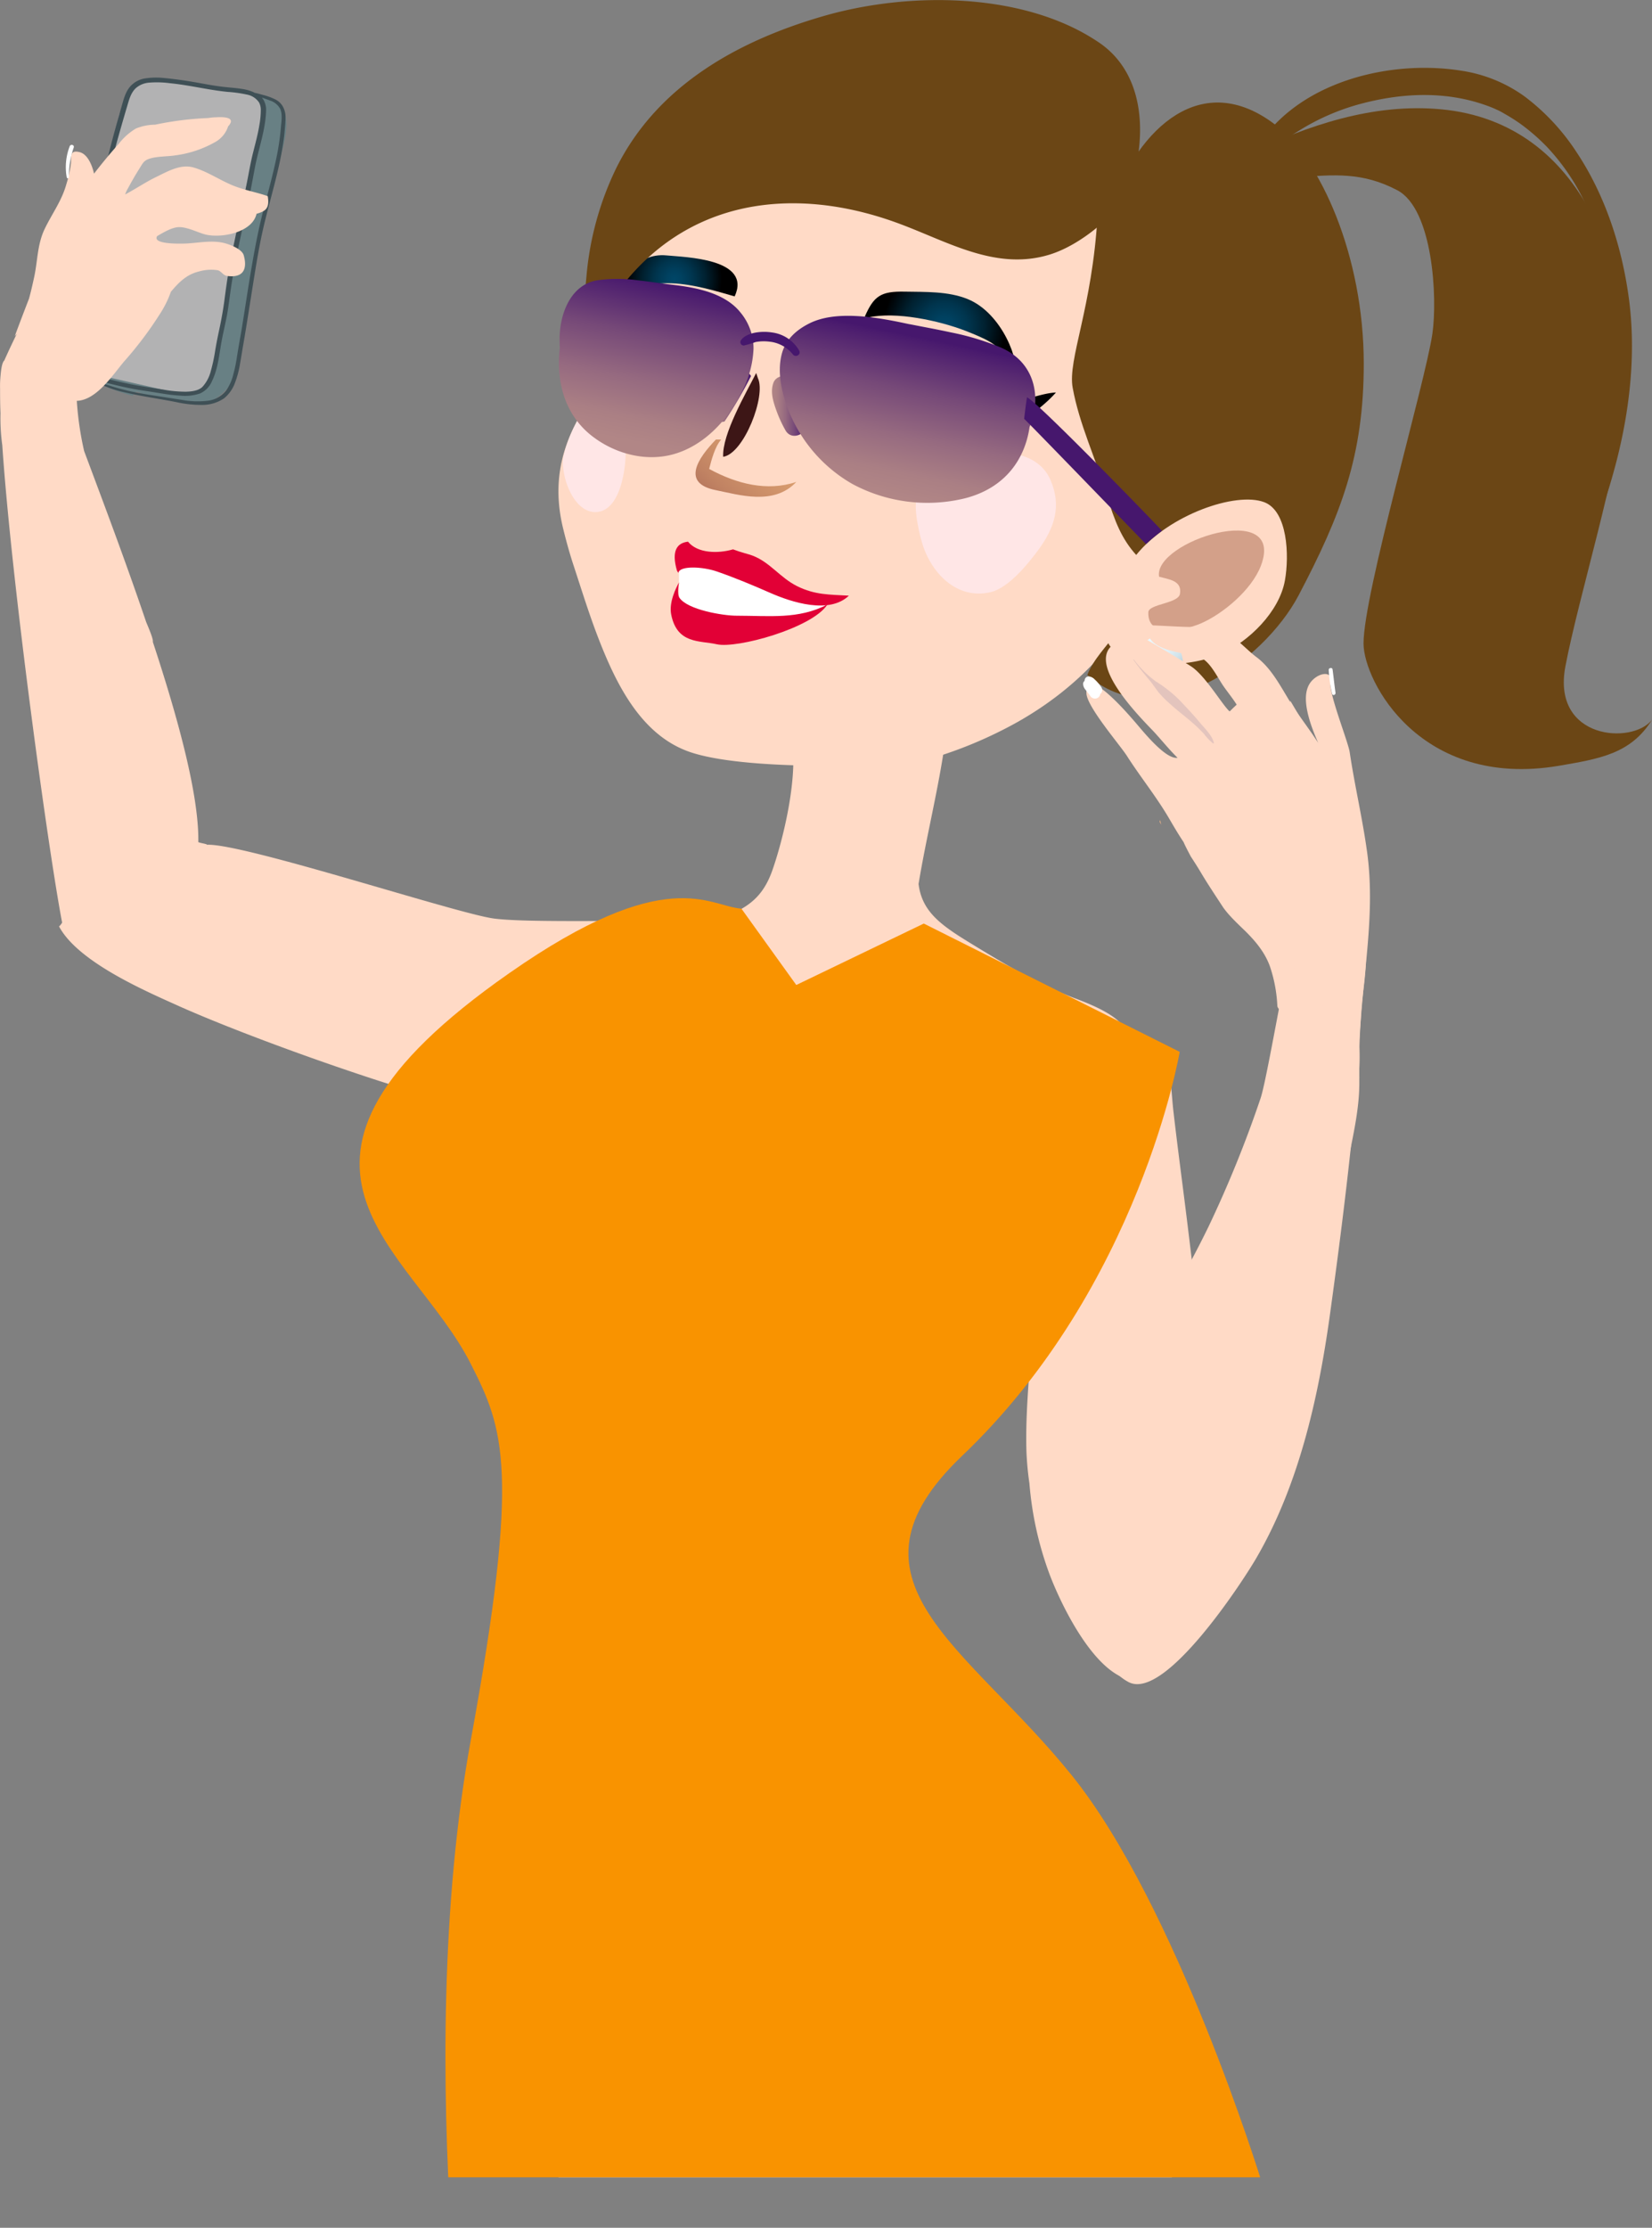 <svg xmlns="http://www.w3.org/2000/svg" xmlns:xlink="http://www.w3.org/1999/xlink" viewBox="0 0 430.26 580.11"><rect x="0" y="0" width="430.26" height="580.11" fill="#808080" stroke="none"/><defs><style>.cls-1{fill:none;}.cls-2{isolation:isolate;}.cls-3{clip-path:url(#clip-path);}.cls-4{fill:#688084;}.cls-5{fill:#b2b2b3;}.cls-6{fill:#3f5056;}.cls-7{fill:#ffdac6;}.cls-8{fill:#fff;}.cls-9{fill:#6b4615;}.cls-10{fill:#d3a089;}.cls-11{fill:url(#radial-gradient);}.cls-12{fill:url(#radial-gradient-2);}.cls-13{fill:url(#radial-gradient-3);}.cls-14{fill:#3d1616;mix-blend-mode:color-dodge;}.cls-15{fill:url(#radial-gradient-4);}.cls-16{fill:#e20036;}.cls-17{fill:url(#radial-gradient-5);}.cls-18{fill:url(#radial-gradient-6);}.cls-19{fill:url(#radial-gradient-7);}.cls-20{fill:url(#radial-gradient-8);}.cls-21{fill:url(#radial-gradient-9);}.cls-22{fill:url(#radial-gradient-10);}.cls-23{fill:#ffe6e6;}.cls-23,.cls-24,.cls-25,.cls-26,.cls-27,.cls-28,.cls-32,.cls-34{mix-blend-mode:multiply;}.cls-24{fill:url(#linear-gradient);}.cls-25{fill:url(#linear-gradient-2);}.cls-26{fill:url(#linear-gradient-3);}.cls-27{fill:url(#linear-gradient-4);}.cls-28{fill:#46176d;}.cls-29{fill:#e4b589;}.cls-30{fill:url(#radial-gradient-11);}.cls-31{fill:url(#radial-gradient-12);}.cls-32{fill:#e3b0a1;}.cls-33{fill:url(#radial-gradient-13);}.cls-35{fill:#e3c4bd;}.cls-36{fill:#f99300;}</style><clipPath id="clip-path" transform="translate(-82.4 -50.76)"><rect class="cls-1" width="526.33" height="617.73"/></clipPath><radialGradient id="radial-gradient" cx="-218.66" cy="407.76" r="12.35" gradientTransform="translate(411.13 -313.16) rotate(-8.88)" gradientUnits="userSpaceOnUse"><stop offset="0" stop-color="#004667"/><stop offset="0.16" stop-color="#004160"/><stop offset="0.39" stop-color="#00354e"/><stop offset="0.67" stop-color="#00202f"/><stop offset="0.97" stop-color="#000305"/><stop offset="1"/></radialGradient><radialGradient id="radial-gradient-2" cx="924.18" cy="-363.84" r="15.9" gradientTransform="translate(-653.64 284.66) rotate(12.87)" xlink:href="#radial-gradient"/><radialGradient id="radial-gradient-3" cx="342.27" cy="94.34" r="126.23" gradientUnits="userSpaceOnUse"><stop offset="0.02" stop-color="#fcc380"/><stop offset="0.38" stop-color="#fac17f"/><stop offset="0.55" stop-color="#f3ba7c"/><stop offset="0.67" stop-color="#e8ad76"/><stop offset="0.78" stop-color="#d79b6e"/><stop offset="0.87" stop-color="#c18363"/><stop offset="0.95" stop-color="#a76756"/><stop offset="1" stop-color="#94524d"/></radialGradient><radialGradient id="radial-gradient-4" cx="380.06" cy="213.62" r="19.03" gradientUnits="userSpaceOnUse"><stop offset="0.01" stop-color="#ebf9ff"/><stop offset="0.32" stop-color="#e9f7fd"/><stop offset="0.49" stop-color="#e1f0f6"/><stop offset="0.63" stop-color="#d3e4eb"/><stop offset="0.75" stop-color="#bfd2db"/><stop offset="0.86" stop-color="#a6bcc6"/><stop offset="0.95" stop-color="#87a1ad"/><stop offset="1" stop-color="#76929f"/></radialGradient><radialGradient id="radial-gradient-5" cx="307.18" cy="142.28" r="8.31" gradientTransform="matrix(0.97, 0.1, -0.17, 1.69, -19.59, -130.38)" gradientUnits="userSpaceOnUse"><stop offset="0" stop-color="#76b0c5"/><stop offset="0.15" stop-color="#6fabc1"/><stop offset="0.36" stop-color="#5d9eb7"/><stop offset="0.61" stop-color="#3e88a6"/><stop offset="0.88" stop-color="#146a8e"/><stop offset="1" stop-color="#005c83"/></radialGradient><radialGradient id="radial-gradient-6" cx="407.93" cy="189.06" r="8.91" gradientTransform="matrix(0.93, 0.09, -0.13, 1.69, -35.49, -202.88)" xlink:href="#radial-gradient-5"/><radialGradient id="radial-gradient-7" cx="306.76" cy="139.71" r="5.72" gradientTransform="translate(-45.9) scale(0.98 1)" xlink:href="#radial-gradient"/><radialGradient id="radial-gradient-8" cx="408.16" cy="185.95" r="5.15" gradientTransform="matrix(0.93, -0.02, 0.02, 1, -65.36, -29.03)" xlink:href="#radial-gradient"/><radialGradient id="radial-gradient-9" cx="421.52" cy="189.29" r="22.62" gradientTransform="matrix(0.93, -0.02, 0.02, 1, -65.36, -29.03)" xlink:href="#radial-gradient"/><radialGradient id="radial-gradient-10" cx="308.14" cy="140.95" r="14.7" gradientTransform="translate(-45.9) scale(0.98 1)" xlink:href="#radial-gradient"/><linearGradient id="linear-gradient" x1="267.58" y1="153.91" x2="278" y2="153.91" gradientUnits="userSpaceOnUse"><stop offset="0" stop-color="#b18686"/><stop offset="0.15" stop-color="#aa7f84"/><stop offset="0.38" stop-color="#966a80"/><stop offset="0.66" stop-color="#764978"/><stop offset="0.97" stop-color="#4a1b6e"/><stop offset="0.99" stop-color="#46176d"/></linearGradient><linearGradient id="linear-gradient-2" x1="283.47" y1="156.49" x2="292.4" y2="156.49" xlink:href="#linear-gradient"/><linearGradient id="linear-gradient-3" x1="248.02" y1="166.04" x2="256.69" y2="124.55" xlink:href="#linear-gradient"/><linearGradient id="linear-gradient-4" x1="312.83" y1="179.57" x2="321.5" y2="138.08" xlink:href="#linear-gradient"/><radialGradient id="radial-gradient-11" cx="243.34" cy="350.23" r="95.44" gradientUnits="userSpaceOnUse"><stop offset="0" stop-color="#ff5757"/><stop offset="0.41" stop-color="#fd5556"/><stop offset="0.59" stop-color="#f64f52"/><stop offset="0.73" stop-color="#e9444c"/><stop offset="0.85" stop-color="#d73544"/><stop offset="0.95" stop-color="#c02139"/><stop offset="0.98" stop-color="#b61934"/></radialGradient><radialGradient id="radial-gradient-12" cx="245.78" cy="524.11" r="113.54" xlink:href="#radial-gradient-11"/><radialGradient id="radial-gradient-13" cx="408.44" cy="295.08" r="57.43" gradientUnits="userSpaceOnUse"><stop offset="0" stop-color="#fcc18f"/><stop offset="0.44" stop-color="#fabf8e"/><stop offset="0.6" stop-color="#f4b88a"/><stop offset="0.71" stop-color="#e9ad83"/><stop offset="0.8" stop-color="#d99c79"/><stop offset="0.88" stop-color="#c4866c"/><stop offset="0.95" stop-color="#ab6b5c"/><stop offset="1" stop-color="#94524d"/></radialGradient></defs><title>Asset 5</title><g class="cls-2"><g id="Layer_2" data-name="Layer 2"><g id="Layer_1-2" data-name="Layer 1"><g class="cls-3"><path class="cls-4" d="M156.78,81c-.69-3.13-4.58-4.69-7.57-5.33L124,88.46c0,2.31-2.28,4.5-3.57,6.33-2.34,3.32-4.4,6.8-6.79,10.09a98.09,98.09,0,0,0-12,21.45c-1.86,4.8-5,12.35-3.44,17.56.76,2.62,3,3.34,5.31,4.5,4.12,2,9,4.37,13.55,5.45a1.06,1.06,0,0,1,1.57-.92c5,2.67,11.22,1.84,16.62,3.24a6.74,6.74,0,0,0,1-.36A15,15,0,0,0,143,150c1.66-3,1.36-6.79,2-10,.87-4.35,1.94-8.71,2.49-13.23,1.38-11.19,4.82-22.27,7.46-33.34C155.89,89.56,157.64,84.92,156.78,81Z" transform="translate(-82.4 -50.76)"/><polygon class="cls-5" points="34.68 21.85 37.55 20.53 66.39 24.17 69.02 27.82 62.86 54.05 55.02 99.22 51.85 101.69 48.2 102.8 22.91 97.04 18.98 93.34 17.06 89.62 17.45 86.1 31.07 29.86 33.43 23.23 34.68 21.85"/><path class="cls-6" d="M156,78.38a4.64,4.64,0,0,0-1.87-1.72,16.33,16.33,0,0,0-3.35-1.21c-.65-.19-1.3-.36-2-.52a10.92,10.92,0,0,0-3.27-1c-1.67-.28-3.37-.37-5.06-.57-2.64-.3-5.26-.85-7.89-1.29-2.48-.42-5-.77-7.48-1a18.81,18.81,0,0,0-5.14.15,6.51,6.51,0,0,0-3.63,2.06c-1.28,1.48-1.71,3.39-2.24,5.18C113,82.23,111.93,86,111,89.69c-.48,1.87-.92,3.75-1.34,5.64s-.72,3.76-1,5.65a.31.31,0,0,0,.61.12c.62-2.52,1.31-5,2-7.53s1.35-5.07,2.06-7.59,1.43-5,2.17-7.5c.5-1.66.91-3.41,2.21-4.71a5.93,5.93,0,0,1,3.55-1.49,25.66,25.66,0,0,1,5.4.15c5.07.49,10,1.77,15.06,2.26a34.14,34.14,0,0,1,4.94.69,4.89,4.89,0,0,1,3.21,2.06,4.13,4.13,0,0,1,.45,2.1,22.7,22.7,0,0,1-.33,3.58c-.4,2.52-1.08,5-1.7,7.47s-1.05,5-1.54,7.51-1.05,5.15-1.61,7.71c-1.11,5.13-2.25,10.24-3.16,15.4-.45,2.57-.79,5.14-1.13,7.72s-.8,5.07-1.33,7.58c-.4,1.85-.77,3.7-1.08,5.57a44,44,0,0,1-1.14,5.31,9.52,9.52,0,0,1-2.22,4.16c-1.08,1-2.88,1.18-4.35,1.21a33.33,33.33,0,0,1-5.81-.55c-1.86-.29-3.73-.56-5.59-.87-2.75-.45-5.48-1.05-8.18-1.73a27.6,27.6,0,0,1-6.51-2.2,5.8,5.8,0,0,1-2.35-2.14,5.12,5.12,0,0,1-1.32-3.76,7.09,7.09,0,0,1,0-1.13h0a15.4,15.4,0,0,0-.27,1.91,13.92,13.92,0,0,1-.07-2.14,38.8,38.8,0,0,1,1.74-8.83c2.52-9.11,4.67-18.3,6.36-27.57a.24.24,0,0,0-.47-.1c-2.24,9.37-4.42,18.75-7,28a36.42,36.42,0,0,0-1.63,8.69c-.07,2.5.5,5.55,3,6.94a8.61,8.61,0,0,0,.74.58,19,19,0,0,0,5.68,2.29c2.71.73,5.43,1.38,8.19,1.9,2.07.39,4.16.65,6.23,1s3.88.61,5.83.73a12.2,12.2,0,0,0,5.24-.58,6.13,6.13,0,0,0,3.1-3.26c1.53-3.16,1.83-6.74,2.44-10.13.43-2.35,1-4.68,1.45-7.05.45-2.53.73-5.09,1.12-7.64.78-5.17,1.89-10.29,3-15.4.56-2.57,1.13-5.13,1.67-7.7s1-5.15,1.49-7.72c.95-4.93,2.75-9.71,2.89-14.75a5.08,5.08,0,0,0-1.08-3.38c.66.24,1.34.47,2,.74a4.57,4.57,0,0,1,2.78,2.25c.62,1.5.27,3.29.15,4.84a63.49,63.49,0,0,1-1.06,7.37c-1,4.9-2.35,9.72-3.6,14.56s-2.21,10-3.06,15-1.63,10.29-2.47,15.43c-.37,2.22-.79,4.43-1.14,6.66-.26,1.67-.53,3.34-1,5a12.48,12.48,0,0,1-2,4.54,7.18,7.18,0,0,1-4.7,2.55,22.28,22.28,0,0,1-6.72-.22c-2.15-.31-4.29-.69-6.43-1-2.55-.38-5.09-.8-7.6-1.37a61.22,61.22,0,0,1-7.07-2.12c-.26-.08-.44.23-.2.36a26.54,26.54,0,0,0,6.31,2.14c2.31.56,4.66,1,7,1.4,2.19.38,4.38.75,6.55,1.18a29.92,29.92,0,0,0,6.6.72,10.11,10.11,0,0,0,5.82-1.73,9.32,9.32,0,0,0,2.81-4,24.77,24.77,0,0,0,1.34-5.07c.32-1.8.6-3.61.92-5.42.88-5.12,1.66-10.26,2.48-15.38s1.64-10.23,2.84-15.28c1.15-4.85,2.56-9.64,3.67-14.49.57-2.44,1.05-4.88,1.39-7.35.18-1.22.3-2.45.4-3.68a25.16,25.16,0,0,0,.13-2.87A5.64,5.64,0,0,0,156,78.38Z" transform="translate(-82.4 -50.76)"/><path class="cls-7" d="M299.34,293.38c-14-4.88-73.54-1.54-88.25-3.43-9.6-1.24-65.28-19.64-74.81-19.22.12-.21-1.8-.44-2.23-.69.2-12-5.1-31.69-11.85-52.15.15-.5-.53-2.32-1.72-5.12-5.35-15.8-11.36-31.7-16.17-44.56a83.14,83.14,0,0,1-1.91-13.07c5.2-.17,9.47-6.91,12.38-10.32a95.3,95.3,0,0,0,9.13-12.09,27.09,27.09,0,0,0,3-6l.13-.15c2.17-2.58,4.17-4.41,7.25-5.15a11.35,11.35,0,0,1,4.71-.32c1,.16,1.48,1.37,2.57,1.51,6,.78,4.59-4.36,4.31-5.38-.41-1.51-3.16-2.63-4.64-3.07-3.33-1-7-.16-10.35,0-1.28.06-9,.28-7.55-1.94,1.74-1,3.75-2.22,5.53-2.32,2.05-.11,4.66,1.21,6.68,1.82,4,1.2,12.53-.25,13.66-5.29,2.28-.68,3.47-1.31,2.92-4.6-2.78-1-6-1.54-8.92-2.72-3.5-1.39-6.87-3.77-10.5-4.77-3.34-.92-6.77,1.11-9.72,2.54-2.58,1.24-5.26,3.06-8,4.51a8.17,8.17,0,0,1,.75-1.62c.93-1.72,1.88-3.4,2.94-5.07.91-1.44,1.14-2.14,2.68-2.63,2-.65,4.59-.53,6.69-.86a28.56,28.56,0,0,0,10.54-3.55,7.2,7.2,0,0,0,3.22-4c1.84-2,0-2.57-3.26-2.36-.68,0-1.36.11-2,.19a83.11,83.11,0,0,0-13.76,1.73,13.38,13.38,0,0,0-5,1,16,16,0,0,0-4.47,4c-2.23,2.48-4.38,5.09-6.43,7.74-.52-2.29-1.72-5.09-3.75-5.59-2.69-.66-2.1,1.2-2.28,3a31.61,31.61,0,0,1-1.17,5.32c-1.19,4.34-3.77,7.74-5.67,11.71s-1.81,8.21-2.69,12.36c-.41,1.92-.85,3.84-1.37,5.75-1.27,3.28-2.52,6.55-3.72,9.79l.53-.62c-1.06,2.18-2.1,4.37-3.1,6.6l-.14.33c-.5.41-.82,1.84-1,4.1a26.35,26.35,0,0,0-.11,3.21c0,1.85,0,4,.11,6.42a51.64,51.64,0,0,0,.46,8.32C85.45,202.9,95,272.36,98.58,291a3.85,3.85,0,0,1-.8,1c5,9.38,22.94,17,31.32,20.79,18.82,8.41,59.49,22.95,79.51,27.19,11.76,2.49,38.59,8.17,50.18,4.62L327.74,313C292.44,314.66,332.61,304.94,299.34,293.38Z" transform="translate(-82.4 -50.76)"/><path class="cls-8" d="M100.55,88.86A15.06,15.06,0,0,0,99.79,97a.29.29,0,0,0,.56-.08,22.59,22.59,0,0,1,1.26-7.76C101.81,88.47,100.79,88.2,100.55,88.86Z" transform="translate(-82.4 -50.76)"/><path class="cls-7" d="M216.91,399.11c-1.26,14.08-1.79,28.21-1.83,42.39,0,14.53.3,29.07.48,43.61q.52,6.9,1.11,13.73c-.33,11.1-1.17,22.29-.68,33.05,1,21.81,2.41,43.08,7.14,64.59,2.52,11.44,5.07,22.92,7.73,34.39h72.49c0-.15,0-.3,0-.45l.3.45h89c-9.35-24.41-18.28-47.73-21.66-57.5-6.44-18.62-.69-25-22.95-54.77-9.07-12.13-23.12-25.82-35.28-34-3.59-2.41-12.25-14.15-13.6-16.82a27.4,27.4,0,0,1-2.79-15.21c1.28-12.67,27.64-49.78,32.38-57.32q6.09-9.71,12.25-19.35a15.65,15.65,0,0,1,9.86-4.29c2.67,19.18-1.66,38-1.13,57a78.59,78.59,0,0,0,.78,8.41,88.25,88.25,0,0,0,5.13,23.37c3.06,8.25,13.38,30.09,24.5,27.83,8.51-1.73,16.3-16.94,18.83-24.36,4.61-13.5,2.28-28.19-.13-41.77-3.06-17.18-5-34.92-7.15-52.44-1.21-9.87-2.56-19.8-3.69-29.63-.75-6.51-.23-12.34-5.46-17.21a26.73,26.73,0,0,0-7-4.22c-2.63-3.49-7.41-5.72-13.51-8-1.22-.47-2.45-1-3.67-1.5l-.11-.19,0,.13c-7.67-3.35-15.29-7.9-22.51-12.31-7.85-4.79-13.21-8.3-14.1-15.79,3.28-19.83,9.31-39.36,8.07-59.64a1.87,1.87,0,0,0-3.73,0c-.09,1.05-.2,2.09-.3,3.14a1.41,1.41,0,0,0-.53.93l-.87,5.19a1.53,1.53,0,0,0-1,1.19q-.85,4.43-1.65,8.88l-.91,0c.34-3.38.6-6.77.72-10.18a1.85,1.85,0,0,0-3.62-.49c-.86,3.48-1.58,7-2.21,10.52l-.56,0q.92-6.1,1.75-12.22v0c0-.16.05-.32.07-.49.27-2-3.25-2.51-3.6-.48-.75,4.35-1.61,8.72-2.5,13.1l-3.05-.09c.09-2.66.12-5.31,0-8-.06-2-3.19-2.58-3.6-.48-.55,2.75-1,5.52-1.35,8.3h-.33c.11-3.81.07-7.63-.19-11.45-.13-1.94-3.26-2.65-3.6-.49-.62,3.91-1,7.84-1.34,11.78l-1.37,0c0-1.32,0-2.64-.08-4-.08-2-3.24-2.59-3.59-.48-.23,1.43-.45,2.87-.66,4.31l-3.94-.12c3.65,9.29-.86,28.44-4.1,37.7-3.16,9-8.65,10.7-17.17,14-2.58,1-5,1.87-7.45,2.62-2.46,1.31-4.9,2.65-7.26,4.15-7,4.49-12.13,11-17.3,17.41-6.17,7.69-12.11,15.61-18.45,23.18-5.11,6.83-10.83,13.13-15.66,20.17-6.6,9.62-2.15,19.52,3.94,28.48C208.24,393.11,212.36,396.79,216.91,399.11Z" transform="translate(-82.4 -50.76)"/><path class="cls-9" d="M407.42,90.82C423,83.41,440,77.57,457.73,79.22c37.55,3.49,50.56,43.21,47.74,75.42-1.62,18.57-11.89,51.37-15.36,69.61-3.65,19.16,17.51,20.46,22.55,13.94-5.53,8.91-13.71,10.16-24.38,12-35.87,6-50.74-22-50.75-31.88,0-13,16-67.68,17.92-80.56,1.39-9.48.14-32.57-9.12-37.45-9.06-4.77-16.43-4.08-26.13-3.36-3.4.24-11,3.83-14,2.44-5.58-2.55-.2-6.9,3.06-9.13Z" transform="translate(-82.4 -50.76)"/><path class="cls-9" d="M506.6,128.18c-1.82-13.29-6.15-26.62-13.62-37.84a57.17,57.17,0,0,0-13.52-14.48,37.61,37.61,0,0,0-16.29-6.66c-21.28-3.47-49,4.61-56.6,26.85-.33,1,1.11,1.51,1.61.68A36.66,36.66,0,0,1,420.38,85a59.07,59.07,0,0,1,16.41-7.2c11.25-3,23.09-3.43,34.09.93l.58.24.88.4c.64.29,1.26.62,1.88,1a46.88,46.88,0,0,1,4.19,2.65,52.13,52.13,0,0,1,6.9,6,55.86,55.86,0,0,1,10.63,16.2c5.48,12.12,7.88,25.78,8.24,39,.33,12.17-2.66,24.6-6.32,36.11a211.56,211.56,0,0,1-7.66,20.66c-2.84,6.49-6.4,12.7-8.93,19.3-.15.39.41.55.62.26a80,80,0,0,0,6.66-11.62q3.1-6.18,5.84-12.53c1.83-4.22,3.63-8.37,5.15-12.72s2.85-8.82,4-13.31C507,156.67,508.52,142.16,506.6,128.18Z" transform="translate(-82.4 -50.76)"/><path class="cls-7" d="M389.21,157.44C386,129.66,374.47,110.16,352.73,95c-23.28-16.27-53.25-21-79.15-9a58.24,58.24,0,0,0-25.77,24A45.82,45.82,0,0,0,242,129.39c-.32,3.6-.46,7.25-.62,10.86-.07,1.65-1.61,5.58-1.47,7.19-2.5,7.67-16.18,19.27-10.83,41,.81,3.29,1.68,6.46,2.74,9.66,2,6.09,3.9,12.24,6.19,18.23,4.9,12.81,11.59,26.32,24.71,30.46,15.72,5,55.41,3.4,61.16,1.78a110.85,110.85,0,0,0,20-7.91C357,234,369,224,376.8,210.78a56.06,56.06,0,0,0,5.67-13.55l.12-.25A72.59,72.59,0,0,0,389.21,157.44Z" transform="translate(-82.4 -50.76)"/><path class="cls-7" d="M380.11,190.87c9.22-6.11,17.33-11.94,28.71-12.08,14.13-.18,13.15,19.85,9.11,29-4.81,10.87-16.86,15.59-28.71,16.42-8.87.63-17.11-4.88-16.86-15,.2-7.92,6.3-12.24,8.21-18.85Z" transform="translate(-82.4 -50.76)"/><path class="cls-10" d="M381.48,210.19c.08-2.18,7.81-2.24,8.24-4.8.59-3.52-3-3.75-5.44-4.46-1.6-9.21,33.16-20.24,26.51-2.83-2.42,6.31-9.91,12.52-15.63,15C391.71,214.58,381.21,217.49,381.48,210.19Z" transform="translate(-82.4 -50.76)"/><path class="cls-11" d="M242.93,130.94c6.67-10.46,21.66-5.63,30.81-3,4.55-9.9-13-10.2-17.72-10.67-7.81-.77-12.7,6.48-13.09,13.69Z" transform="translate(-82.4 -50.76)"/><path class="cls-12" d="M308.51,133.44c7.19-1.65,18.51.82,25.37,3.47,10.21,4,8.68,4.64,12.82,11.81,1.53-3.36-3.16-16.38-12.29-20.09-5.06-2.06-11.05-1.83-16.41-1.93-6.16-.11-8,1.08-10.38,6.54Z" transform="translate(-82.4 -50.76)"/><path class="cls-13" d="M270.23,165.21c-1.63,1.86-2.55,5.36-3.13,7.66,7.24,3.94,15.15,5.91,22.7,3.38-5.85,6.28-15.07,3.31-20.94,2.15-9-1.78-4.85-8.17,0-13.19Z" transform="translate(-82.4 -50.76)"/><path class="cls-14" d="M279.35,147.88c-2.68,5.29-8.91,15.92-8.6,21.83,5.41-.83,11.23-15.89,9.05-20.46Z" transform="translate(-82.4 -50.76)"/><path class="cls-9" d="M376.46,101c-3.81,5.84-12.26,13.37-20.51,16-13.78,4.33-26.13-3-38.66-7.74-24.59-9.38-51.74-8.07-70.42,13-7.16,8.08-9.79,16.88-11.4,27.54-2.37-7.34-1.09-19-.34-26.92a80,80,0,0,1,7.72-28.24C253.69,72.7,275.21,61.24,296.7,55c22.23-6.49,52.48-6.43,72,6.88,10.43,7.1,13.22,21.26,8.21,37.68-.57,1.87-.57.36-.1,1.91a15.08,15.08,0,0,0,.1-1.91Z" transform="translate(-82.4 -50.76)"/><path class="cls-9" d="M370.53,104.86c1.88,4-2-3.27-2.27,1.93-1.37,24.16-7.82,37.52-6.49,44.91,1.72,9.53,6,18.4,8.75,27.57,2.21,7.41,4.12,11.93,7.8,16,8.49-10.5,26-16.54,33.35-13.74,6.09,2.3,6.56,13.86,5.38,20.4-1.47,8.17-9.4,15.86-16.42,19s-23.25,5.66-27.45-5.41c-2.41,3.35-6.05,6.95-7.59,11,18.22,16.25,45.84-3.34,55-20.68,11.09-21.09,17-36.41,17-60.37,0-28.06-11.32-53.34-23.22-62.36-18.78-14.24-35.26.45-42.86,21.74Z" transform="translate(-82.4 -50.76)"/><path class="cls-15" d="M388.24,217.52a3.56,3.56,0,0,0-1.55-1.14c-2.19-1.2-5.25.59-6.74,2.24-2.33,2.57-2.05,6.46-1.14,9.56h0c.72,2.26,2.58,3.12,4.92,3.76a4.61,4.61,0,0,0,5.07-2.07A10.44,10.44,0,0,0,388.24,217.52Z" transform="translate(-82.4 -50.76)"/><path class="cls-8" d="M291.26,205.86c-2.82-1-5.49-2.3-8.38-3.16-4.36-1.3-9.9-2.83-13.44-4.23l-9.53-1.54c-.26.7-.49,1.38-.68,2,0,3,.08,6,0,9.05,1.53,3.9,5.79,6.74,9.61,7.42,6.24,1.12,12.09.15,18.08-1.83,3.56-1.17,8.92-2.72,11.16-5.92C296.51,206.47,293.31,206.59,291.26,205.86Z" transform="translate(-82.4 -50.76)"/><path class="cls-16" d="M290,203.39c-4.43-2.2-7-6.18-11.57-7.94-1.15-.44-3-.82-5.11-1.64-3.81,1.12-9.22,1.1-11.73-2-2.81.33-4.39,2.3-2.88,7.54l.36.59c.32-1.93,6.31-1.67,10.09-.35,4.64,1.61,9.24,3.53,13.77,5.52,5.68,2.51,15.46,5.64,20.56.76C298.41,205.57,294.67,205.71,290,203.39Z" transform="translate(-82.4 -50.76)"/><path class="cls-16" d="M259.36,206.42c2.13,3.15,11.44,4.68,14.89,4.67,8.64,0,16.06,1,23.64-2.9-4,6.16-23.65,11.54-28.83,10.33-4.4-1-10.32,0-11.85-7.75-.62-3.16,1.21-6.83,2.05-8.38C259.26,202.39,258.63,205.35,259.36,206.42Z" transform="translate(-82.4 -50.76)"/><path class="cls-8" d="M260.75,134a13,13,0,0,0-9.94-.72c-2.3.67-7.87,3.51-7.66,5.75l-3.1,3.89a16.49,16.49,0,0,0,2,3.83c8.19.22,16.41,1.15,23.8,4.77.86.06,1.73.13,2.59.23,1.52-.44,3-.93,4.32-1.46C273.23,143.92,265.83,136.63,260.75,134Z" transform="translate(-82.4 -50.76)"/><path class="cls-8" d="M305.84,157.86c5,.89,10.19,1,15.07,2.6a62.68,62.68,0,0,1,7.87,3.5c4.32.37,9.18.21,10-2.48.9-3.12-6.06-10.18-7.91-12-2.74-2.7-4.76-4.63-8.4-5.2-6.35-1-10,3.14-15.49,5.23a1,1,0,0,1-.66.1L303,154A8.53,8.53,0,0,0,305.84,157.86Z" transform="translate(-82.4 -50.76)"/><path class="cls-17" d="M255.33,148.11l.24-.2c2.6-2.17,8.14-8.88,5.26-12.48-2.1-2.62-10.62-1.59-13.54-1l-.34.7a29.5,29.5,0,0,0-.73,11.8A67.48,67.48,0,0,1,255.33,148.11Z" transform="translate(-82.4 -50.76)"/><path class="cls-18" d="M319.71,160.1c2.87-2.55,4.65-8.36,5.2-11.93,1-6.31-4.41-4.92-8.81-4.83l-4.93,2.24c-2.21,3.21-2.39,9.19-.54,13A59.43,59.43,0,0,1,319.71,160.1Z" transform="translate(-82.4 -50.76)"/><path class="cls-19" d="M251.43,133.41c-1.33,2.07-5,10.64-1.65,12.31,4.45,2.23,8.5-8.89,8.55-11.95Z" transform="translate(-82.4 -50.76)"/><path class="cls-20" d="M315.78,143.7c-1.08,1.25-2.63,11.66-.11,12.19s4.88-11,4.74-13Z" transform="translate(-82.4 -50.76)"/><path class="cls-21" d="M302.38,154.33c5.37-6.67,14.91-11.15,22.75-7.7,7.29,3.21,8.36,11,10.35,17.71,7.23.78,17.3-6.1,21.94-11.38-5.08.26-10.09,3.53-15.54,1.58-2.79-1-3.82-3.56-5.78-5.88a23.36,23.36,0,0,0-6.72-5.65c-11-6.24-22.33.82-27,11.32Z" transform="translate(-82.4 -50.76)"/><path class="cls-22" d="M238,137a14.49,14.49,0,0,0,3.19,8.36c2.64-6.84,7-10.21,13.87-9.42,8.15.93,14.38,8.64,17.44,15.07.31-10-6.64-19.12-16.06-20-3.84-.35-11.5,2.23-14.3,4.92-1.56,1.49,2-.51,0,0-1.61.4-3.64-.82-5.18-1.06Z" transform="translate(-82.4 -50.76)"/><path class="cls-14" d="M263.39,152.74c-1.69-.79-16.54-6.16-17.27-3.07-.55,2.31,16.11,5,18.42,4Z" transform="translate(-82.4 -50.76)"/><path class="cls-14" d="M306.28,161.56c1.66.73,16.13,5.59,16.72,2.44.44-2.36-15.67-4.47-17.86-3.35Z" transform="translate(-82.4 -50.76)"/><path class="cls-23" d="M236.37,155c-1.76,1.2-3.11,4.3-4.06,6.19a35.2,35.2,0,0,0-3.11,8.18c-1,4.65,2.27,14.63,8.14,14.73,7.27.12,8.55-13.79,7.87-18.83-.55-4.05-2.69-8.82-6.83-9.94a8.9,8.9,0,0,1-1.4-.29Z" transform="translate(-82.4 -50.76)"/><path class="cls-23" d="M322.51,177.35c5.14-4.49,10.94-7.73,17.83-8.57,5.94-.73,12.92.87,15.57,6.78,3.07,6.87,1.17,12.59-3.05,18.36-2.66,3.62-7.67,9.81-12.3,11-9,2.2-15.83-5.07-18.1-13.13-.79-2.79-2.58-10.24-.76-13Z" transform="translate(-82.4 -50.76)"/><path class="cls-24" d="M269.36,160.52a3.29,3.29,0,0,0,1.74,0,119.24,119.24,0,0,0,6.9-11.83,2.83,2.83,0,0,0-4.42-.67c-1.3,1.15-2,3.18-2.86,4.65-.53.91-1,1.84-1.6,2.71l-.13.18a4.18,4.18,0,0,1-.4.44,3.8,3.8,0,0,0-.92,1.59A2.43,2.43,0,0,0,269.36,160.52Z" transform="translate(-82.4 -50.76)"/><path class="cls-25" d="M292,159.89a36.13,36.13,0,0,1-3.5-9.42c-.6-2.5-3.92-2.14-4.68,0s-.19,4.3.47,6.29a34.48,34.48,0,0,0,2.68,6.06C288.83,166.08,293.86,163.15,292,159.89Z" transform="translate(-82.4 -50.76)"/><path class="cls-26" d="M275.21,132.08c-4.14-5.16-11.83-6.51-18-7.2l-.77-.09h-.05l-2.11-.3c-2-.28-4-.55-6-.77a38.25,38.25,0,0,0-10.14,0c-7.09,1.06-9.86,8.64-10,14.9,0,.89,0,1.8.07,2.72-1,8.34,1.06,16.95,7.89,22.57,6,4.91,14.38,7.26,21.91,5.07,7.83-2.27,13.92-8.87,17.5-16a26.46,26.46,0,0,0,3.14-11.42A14.62,14.62,0,0,0,275.21,132.08Z" transform="translate(-82.4 -50.76)"/><path class="cls-27" d="M293.35,134.9c6.79-3.32,17-1.63,25,.09l1,.21h.07l2.77.54c2.61.5,5.23,1,7.84,1.57A67.75,67.75,0,0,1,343,141.23c8.74,3.76,10.08,12.09,8.43,18.12a24,24,0,0,1-.88,2.59c-1.2,8.34-6.29,15.8-16.63,18.53a41.25,41.25,0,0,1-29.44-3.64,38.32,38.32,0,0,1-17.7-22.06c-1.25-4.1-1.78-8.29-.68-12.15C287.11,139.18,289.73,136.67,293.35,134.9Z" transform="translate(-82.4 -50.76)"/><path class="cls-28" d="M290.52,142a9.57,9.57,0,0,0-7.07-4.67c-2.38-.39-6.59-.15-8.1,2.08a.88.88,0,0,0,.76,1.32,25.92,25.92,0,0,0,3.1-.91,11.94,11.94,0,0,1,3.53-.1,9,9,0,0,1,6.11,3.26C289.57,144,291.17,143.12,290.52,142Z" transform="translate(-82.4 -50.76)"/><path class="cls-28" d="M380.87,192.44l.11-.09,0,0a44.62,44.62,0,0,1,3.5-2.94l.56-.43c-.92-1.1-32.61-33.81-35.16-34.76-.3,1.86-.53,3.73-.74,5.61C350.69,161.23,380.14,191.74,380.87,192.44Z" transform="translate(-82.4 -50.76)"/><path class="cls-29" d="M161.41,259a0,0,0,0,0,0,.05S161.43,259,161.41,259Z" transform="translate(-82.4 -50.76)"/><path class="cls-30" d="M307.86,394.78c.17-.32-.18.31,0,0-.6-.41-.43.82,0,0a86.3,86.3,0,0,0,7.82-22.44c.94-4.62,2-10.86.55-15.93-10.76-2.66-21.5-5.58-32.65-4.94a78.05,78.05,0,0,0-42.64,16,1.58,1.58,0,0,1-1.41.29l-.57.53c-16-20.59-31-22.83-32.38-22.55-2,2.09-12.33,16.89-13.37,19.81-.07.27-.15.53-.21.79a1.5,1.5,0,0,1-.12.34,20,20,0,0,0-.18,7c2,16.87,17.72,26.14,23.68,32a173.53,173.53,0,0,1,23.67-.54c12.81.85,26.18,5.05,38.66,7.75,9.12,2,18,3.81,26.43,7.88,2.09,1,3.81,3.27,5.36,5,2.34-2.88,10.22-15.52,9.49-18.73C319.1,403.18,311,396.06,307.86,394.78Z" transform="translate(-82.4 -50.76)"/><path class="cls-31" d="M362.06,533.24c-10.58-23.3-43.54-44.49-43.54-44.49s-7.33,4.14-10.26,5.84c-11.85,6.85-22.59,15.58-34.67,22.72A130.12,130.12,0,0,1,244.42,530c-8.62,2.54-19.6,6.06-28.72,5.57a205.52,205.52,0,0,0-.17,30.39c.12,1.53.26,3.06.42,4.58,2.61,12.13,5.26,20.17,5.31,20.61,11.83-3.45,14.88-4.51,27.72-4.51,5.58,0,7.28.91,13.54.91,4.12,0,12.45,8.21,18.22,5a7.64,7.64,0,0,1-.89-3.74c-1-4.5,1.19-9.66,3.81-13.53,4.74-7,11.3-12.75,18.1-17.7a114,114,0,0,1,26-14.25c10.34-4,18.61-9.68,29.68-6.27.62.08,6.52,10.16,7.12,10.28C363.91,545.27,363.07,535.47,362.06,533.24Z" transform="translate(-82.4 -50.76)"/><path class="cls-32" d="M230.48,489a44.09,44.09,0,0,1-.73-8c0-.05-.13-.09-.15-.05a16.17,16.17,0,0,0-2.33,7.33,10,10,0,0,0,2.77,7.9c.15.16.5.16.55,0C231.4,494.05,230.84,491.44,230.48,489Z" transform="translate(-82.4 -50.76)"/><path class="cls-7" d="M376.49,488.85c-8.65-4.45-12.82-19.58-13.38-28.58-.66-10.57,1.07-19.62,4.11-29.32,7.56-24.13,18.87-38,29.93-60.76a303.8,303.8,0,0,0,13.57-33.46c2.47-7.41,11.61-66.25,15.36-66.25s6.85,44.08,8.77,46.91c3.44,5.05.55,20.41,0,26.12-1.72,16.93-3.86,33.66-6.18,50.36-3,21.28-8.06,43.76-19.15,62.75-3.64,6.23-23.56,36.76-33,32.23Z" transform="translate(-82.4 -50.76)"/><rect id="_Slice_" data-name="&lt;Slice&gt;" class="cls-1" x="231.47" y="187" width="0.91" height="0.91"/><rect id="_Slice_2" data-name="&lt;Slice&gt;" class="cls-1" x="211.41" y="164.2" width="0.91" height="1.82"/><path class="cls-33" d="M384.53,264.28l-.12.48c.14.25.3.5.45.75Z" transform="translate(-82.4 -50.76)"/><path class="cls-7" d="M438.43,272.43c-1.24-8.89-3.19-17-4.5-25.78-.44-2.9-5.58-15.53-5-18.44.47-2.45-2.08-2.29-3.78-1.11-2.56,1.76-4.58,5.51.57,17.1-2.3-3.6-5-7-7.26-10.59-2.5-4.05-4.92-8.84-8.8-11.73-3.41-2.54-8.24-8.43-12.49-8-4.86.44-11-.22-15.78-.3-1.35,7.17,10.08,6.9,13.67,8.42,2.59,1.1,4.41,5.19,6.08,7.56,1.07,1.52,2.32,3.06,3.35,4.69-.62.57-1.22,1.16-1.82,1.76-1.68-1.33-6.17-9.07-9.88-11.61-2.44-1.67-17.89-10.7-20.21-12h0c.21,1.92-3.9,2.79-.92,6.79-5.13,5.3,7.16,17.83,10.93,21.76,1.85,1.93,4.11,4.79,6.5,7.14.12.43,0-.47,0,0-3.15.46-9-6.92-11.1-9.35-1.12-1.27-13.05-15.44-12.63-7.4.18,3.54,8.68,13.34,10.54,16.25,3.51,5.49,7.55,10.45,10.87,16.09,1.13,1.93,2.43,4.18,3.89,6.36.17.39.34.76.53,1.14.43.88.89,1.74,1.35,2.61,1,1.53,1.94,3,2.82,4.5,1.8,3,3.77,5.93,5.68,8.86a25.69,25.69,0,0,0,1.69,2.06c1.28,1.4,2.65,2.7,4,4,2.63,2.61,5,5.41,6.35,9a37.16,37.16,0,0,1,2,10.47c.18,2.79,13.89,4.69,16.81,57.56-.9-12.52,4.55-25,4.54-37.46v-6.31C436.37,308.38,441,290.63,438.43,272.43Z" transform="translate(-82.4 -50.76)"/><g class="cls-34"><path class="cls-35" d="M398.52,244.1c-.48-1.95-2.51-3.82-3.76-5.35-1.66-2-3.52-3.95-5.33-5.86a35.24,35.24,0,0,0-6-4.7,26.11,26.11,0,0,1-5.72-5.68c-.05-.06-.15,0-.1.08,1.32,1.87,2.75,3.6,4.22,5.35.84,1,1.55,2.14,2.37,3.17a27.21,27.21,0,0,0,2.78,2.8c1.93,1.79,4.08,3.37,6.07,5.12,1,.86,1.93,1.77,2.83,2.72a14.24,14.24,0,0,0,2.38,2.52A.15.15,0,0,0,398.52,244.1Z" transform="translate(-82.4 -50.76)"/></g><path class="cls-7" d="M418.44,233.2c0,1.82-.86,2.82-2.2,3.88-1.8,1.42-2.06.71-3.35,3.1-2,3.77-4.4,4.6-8.39,5.53-.45,3.93-3.12,5-6.68,5.47a9.34,9.34,0,0,1-3.48,5.64c-2.65,2.36-2.53,2.77-.9,6.17a168.57,168.57,0,0,0,11.38,19.69c6.34,9.61,13.21,18.43,20.3,27.43a37.72,37.72,0,0,1,4.94,8.2c.93,2.12,4.73,11.6,6.45,13.07-.94-1.21.24-13.93.37-16.38.25-4.82,1-8.26,1.24-13.11.44-8.56-.23-14.09-.59-22.62-.49-11.33-4.08-27.8-13-35.74Z" transform="translate(-82.4 -50.76)"/><g class="cls-34"><path class="cls-8" d="M369.25,229.72a10.71,10.71,0,0,0-1.78-2.08,2.48,2.48,0,0,0-1.44-.74,1.08,1.08,0,0,0-1.07.69,1.29,1.29,0,0,0-.08.47,1,1,0,0,0-.39.74,2.43,2.43,0,0,0,.65,1.59c.47.63.8,1,1.21,1.59a1.45,1.45,0,0,0,1.94.51,1.33,1.33,0,0,0,.66-1A1.31,1.31,0,0,0,369.25,229.72Z" transform="translate(-82.4 -50.76)"/></g><path class="cls-8" d="M430.23,231.15c-.29-2-.49-4.06-.77-6.09-.08-.56-1-.42-1,.13a35.19,35.19,0,0,0,.88,6.21C429.49,232,430.31,231.72,430.23,231.15Z" transform="translate(-82.4 -50.76)"/><path class="cls-36" d="M205.07,503.6c-8,43.5-7.44,91.71-5.21,127.27H372.38l38.55-12.13S388.85,547,361.59,513.11,298.94,462.32,333,429.84c46.31-44.11,56.65-105.18,56.65-105.18L323,291.25l-33.21,16-14.29-19.88c-8.49-.6-19.29-12-60.47,16.8-71.71,50.11-25.46,71.11-10,101.77C213.62,422.87,217.92,433.44,205.07,503.6Z" transform="translate(-82.4 -50.76)"/></g></g></g></g></svg>